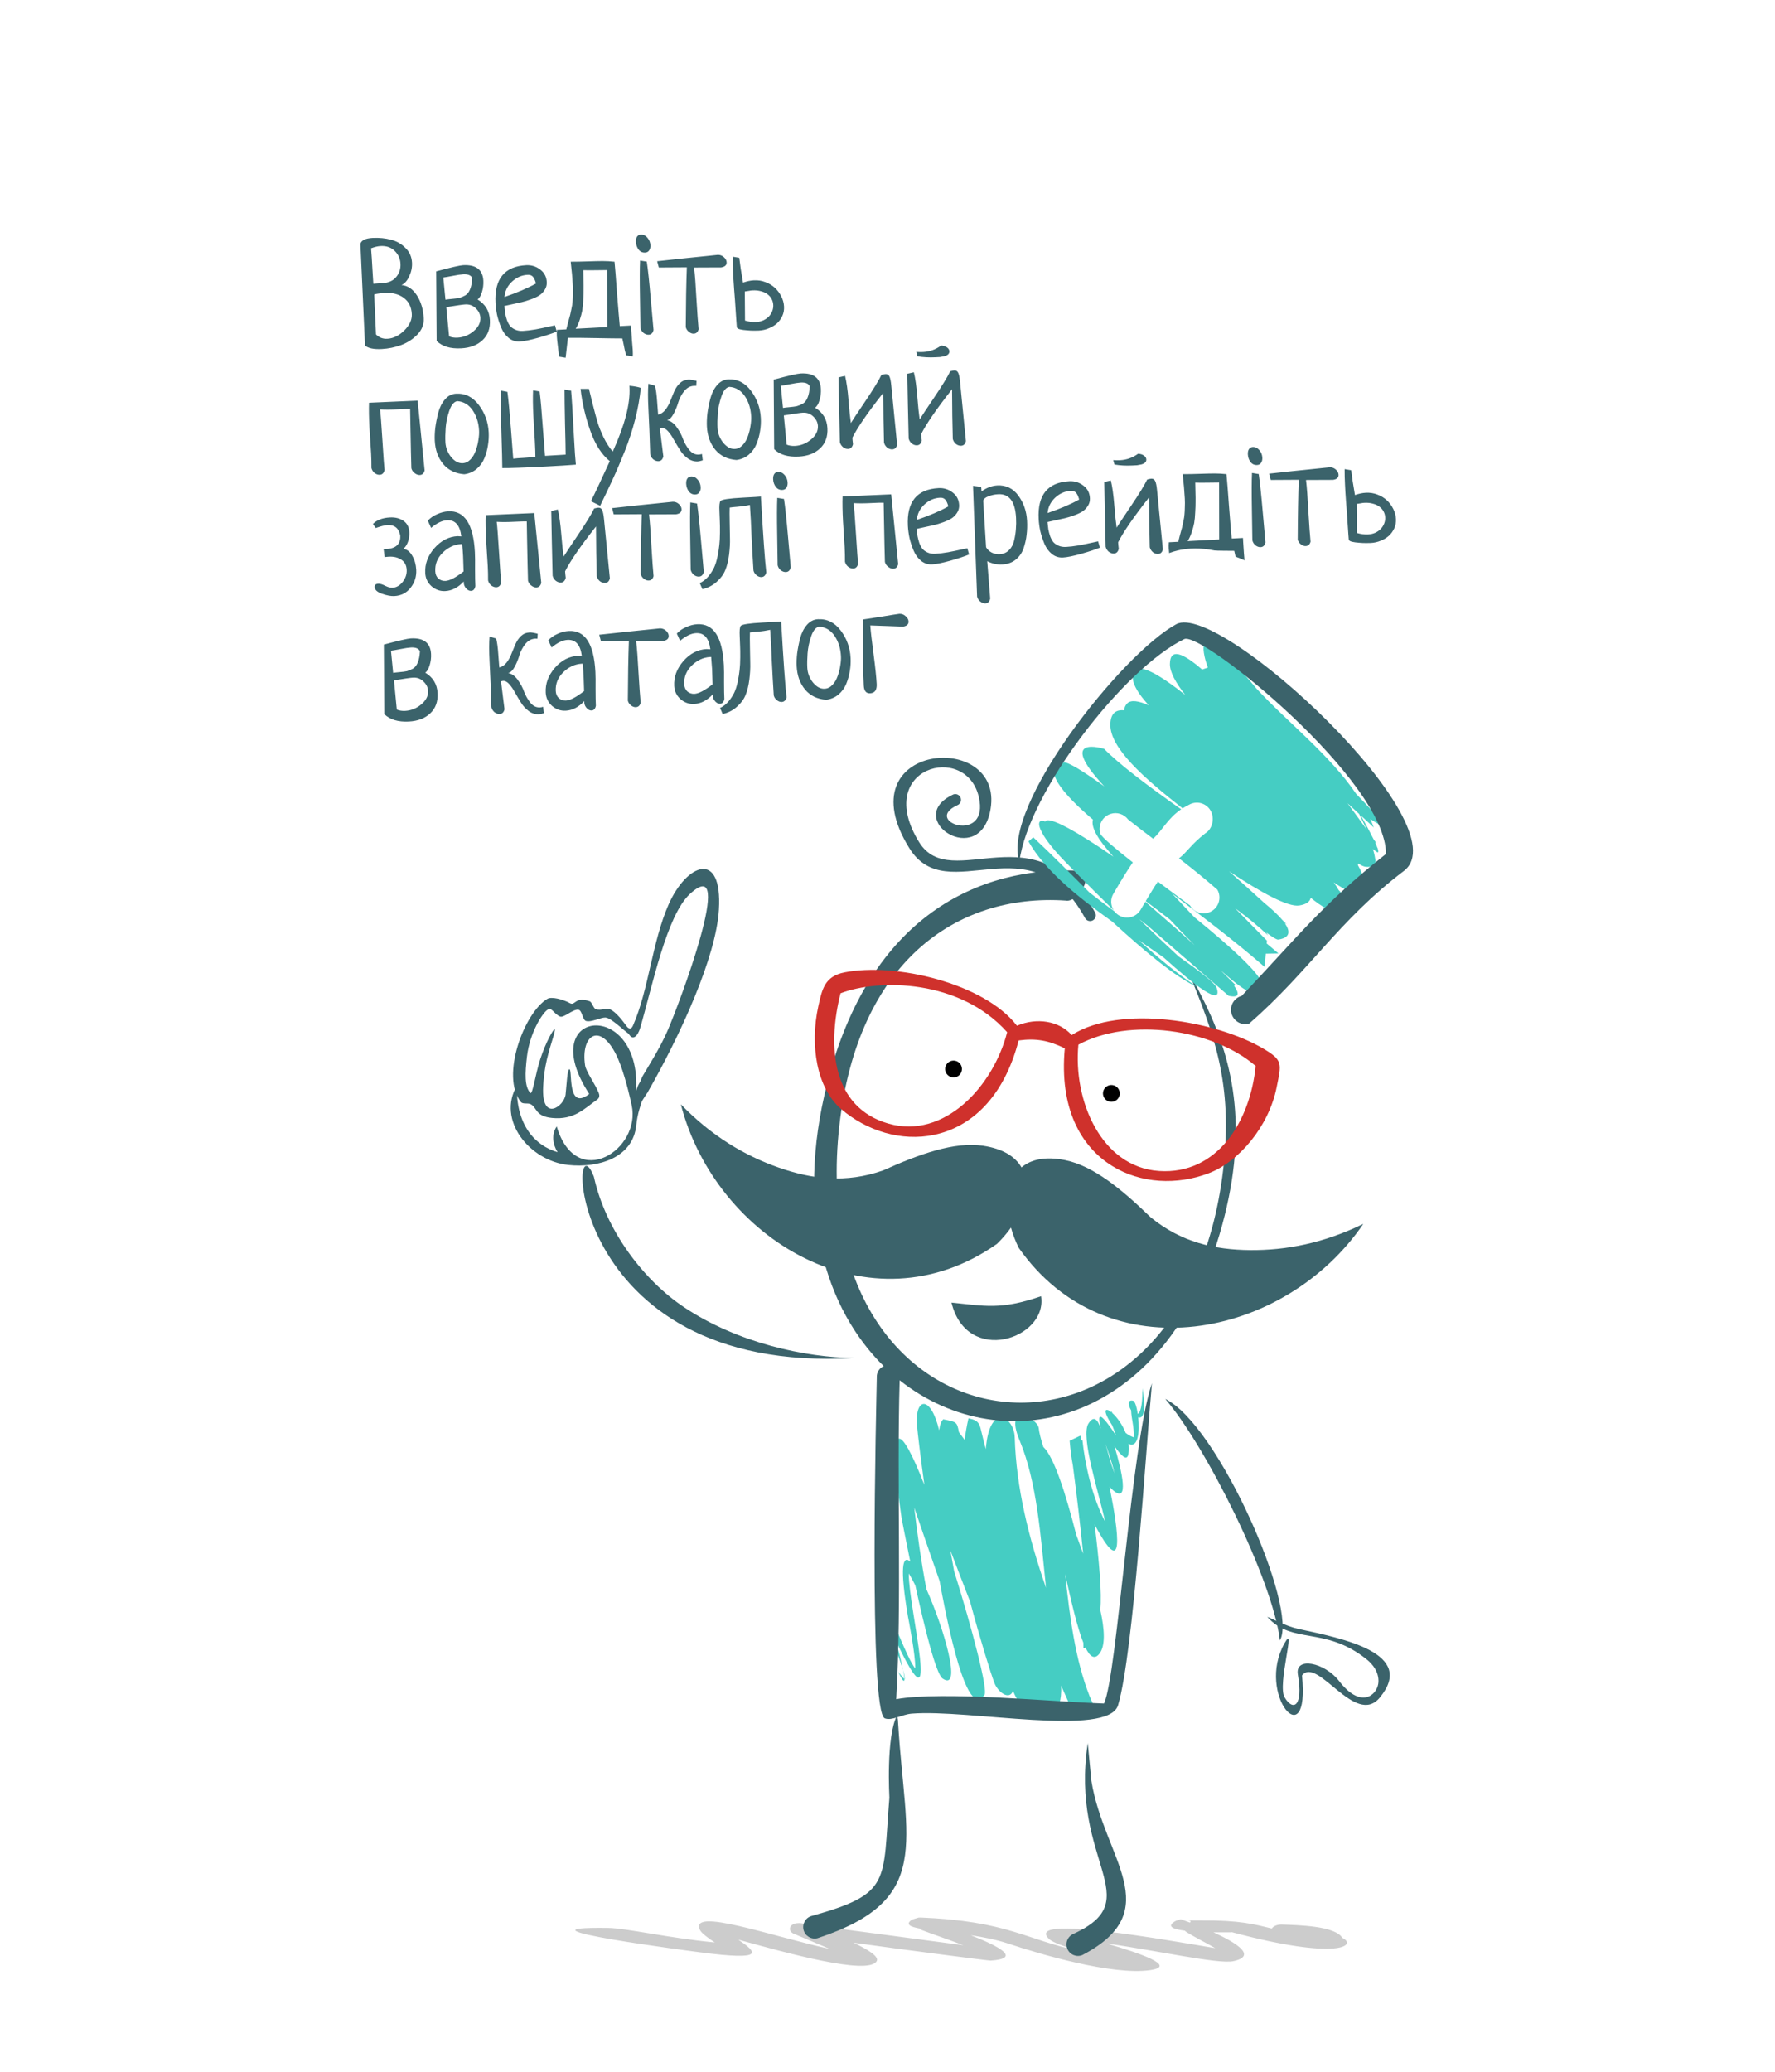 <svg width="240" height="280" viewBox="0 0 240 280" fill="none" xmlns="http://www.w3.org/2000/svg">
<g clip-path="url(#clip0_3195_42573)">
<g filter="url(#filter0_ddd_3195_42573)">
<path d="M48.055 13.628C33.556 15.628 38.555 33.628 40.055 54.628C41.555 75.628 43.355 85.828 44.555 92.628C45.755 99.428 71.4 94.96 84.9 94.96C105.908 93.748 193.175 97.748 192.4 79.96C192.901 68.96 195.093 45.403 190.055 31.128C188.115 25.629 172.055 31.128 142.555 31.128C113.055 31.128 121.556 32.628 120.056 22.628C118.556 12.628 110.056 13.628 99.056 14.628C94.051 15.083 62.554 11.628 48.055 13.628Z" fill="white"/>
<path d="M49.354 37.703L48.732 23.971C48.849 23.483 49.396 23.213 50.371 23.162C51.268 23.115 52.099 23.195 52.866 23.403C53.633 23.597 54.284 23.967 54.821 24.512C55.37 25.044 55.666 25.706 55.707 26.499C55.74 27.123 55.616 27.736 55.334 28.337C55.066 28.938 54.715 29.334 54.282 29.526C55.12 29.6 55.816 30.065 56.369 30.922C56.922 31.78 57.231 32.813 57.294 34.022C57.337 34.84 57.05 35.572 56.432 36.218C55.813 36.849 55.075 37.325 54.219 37.643C53.374 37.948 52.51 38.124 51.627 38.17C50.548 38.227 49.79 38.071 49.354 37.703ZM50.595 30.795C50.642 31.692 50.723 33.493 50.839 36.198C51.252 36.619 51.764 36.814 52.375 36.782C53.181 36.74 53.943 36.367 54.663 35.665C55.381 34.95 55.72 34.208 55.68 33.441C55.63 32.493 55.273 31.768 54.608 31.269C53.943 30.769 53.11 30.546 52.109 30.598C51.447 30.633 50.942 30.698 50.595 30.795ZM50.48 29.354L51.688 29.271C52.52 29.227 53.144 28.954 53.561 28.45C53.99 27.932 54.187 27.335 54.151 26.659C54.115 25.97 53.857 25.39 53.376 24.92C52.895 24.437 52.251 24.217 51.445 24.259C51.081 24.278 50.656 24.379 50.17 24.561C50.238 25.352 50.302 26.333 50.364 27.503C50.438 28.672 50.477 29.289 50.48 29.354ZM58.975 27.677C60.968 27.142 62.185 26.864 62.627 26.84C64.369 26.749 65.279 27.451 65.357 28.946C65.384 29.466 65.32 29.977 65.164 30.481C65.02 30.971 64.822 31.3 64.57 31.47C65.62 32.106 66.177 33.028 66.24 34.237C66.3 35.381 65.97 36.291 65.25 36.968C64.542 37.643 63.577 38.013 62.355 38.077C60.9 38.154 59.794 37.821 59.038 37.078L58.975 27.677ZM60.343 32.513L60.726 36.462C61.059 36.601 61.434 36.659 61.85 36.637C62.656 36.595 63.383 36.303 64.033 35.761C64.682 35.218 64.989 34.609 64.954 33.933C64.929 33.465 64.725 33.046 64.34 32.675C63.955 32.291 63.483 32.114 62.924 32.143C62.599 32.16 61.739 32.283 60.343 32.513ZM59.938 28.506L60.232 31.502C60.425 31.466 60.723 31.431 61.126 31.396C61.528 31.362 61.851 31.319 62.096 31.267C62.341 31.202 62.608 31.091 62.9 30.932C63.191 30.76 63.411 30.482 63.56 30.096C63.722 29.709 63.82 29.209 63.853 28.595C63.702 28.211 63.296 28.037 62.633 28.072C62.334 28.088 61.868 28.158 61.236 28.282C60.604 28.406 60.171 28.481 59.938 28.506ZM75.038 34.969L75.278 35.816C74.717 36.054 73.878 36.333 72.76 36.652C71.655 36.958 70.83 37.125 70.284 37.153C69.725 37.183 69.228 37.026 68.793 36.684C68.357 36.329 68.02 35.871 67.783 35.31C67.544 34.736 67.358 34.172 67.225 33.618C67.104 33.051 67.029 32.495 67 31.949C66.83 28.699 68.214 26.997 71.151 26.843C71.853 26.807 72.483 27.002 73.04 27.429C73.596 27.843 73.892 28.407 73.93 29.122C73.95 29.512 73.858 29.862 73.653 30.173C73.46 30.483 73.213 30.737 72.91 30.935C72.62 31.12 72.239 31.296 71.765 31.465C71.305 31.632 70.894 31.758 70.534 31.842C70.173 31.926 69.741 32.02 69.238 32.125C68.736 32.229 68.388 32.306 68.195 32.355C68.228 32.732 68.264 33.062 68.305 33.347C68.359 33.631 68.441 33.939 68.549 34.273C68.67 34.592 68.815 34.858 68.982 35.071C69.162 35.27 69.399 35.434 69.692 35.562C69.986 35.69 70.328 35.743 70.717 35.723C71.185 35.699 71.755 35.63 72.427 35.516C73.098 35.39 73.691 35.267 74.207 35.149C74.735 35.03 75.012 34.97 75.038 34.969ZM68.209 31.142C69.951 30.543 71.372 29.934 72.474 29.316C72.36 28.892 72.22 28.586 72.054 28.399C71.888 28.212 71.649 28.127 71.337 28.144C70.544 28.185 69.837 28.496 69.216 29.076C68.607 29.655 68.272 30.344 68.209 31.142ZM76.48 39.351L75.592 39.202C75.585 39.059 75.537 38.638 75.448 37.939C75.359 37.239 75.306 36.734 75.29 36.422C75.276 36.162 75.281 35.881 75.305 35.58L76.572 35.514C76.625 35.289 76.712 34.953 76.832 34.503C76.965 34.053 77.052 33.736 77.095 33.551C77.137 33.366 77.195 33.096 77.267 32.74C77.352 32.371 77.401 32.062 77.414 31.814C77.44 31.552 77.455 31.231 77.462 30.853C77.481 30.474 77.48 30.077 77.458 29.661C77.407 28.686 77.31 27.589 77.168 26.372C77.898 26.372 78.666 26.358 79.473 26.329C80.293 26.299 80.963 26.284 81.484 26.282C82.006 26.281 82.542 26.312 83.092 26.374C83.178 27.256 83.293 28.71 83.438 30.735C83.596 32.748 83.717 34.194 83.803 35.076L85.323 34.997L85.354 35.581C85.372 35.919 85.403 36.4 85.449 37.023C85.508 37.646 85.543 38.061 85.554 38.269C85.574 38.659 85.577 38.959 85.562 39.168L84.674 39.019C84.612 38.84 84.548 38.609 84.481 38.325C84.428 38.054 84.367 37.758 84.298 37.436C84.229 37.113 84.177 36.882 84.144 36.74C83.401 36.74 82.214 36.724 80.583 36.692C78.965 36.659 77.7 36.647 76.788 36.656L76.48 39.351ZM78.87 27.514C78.868 27.71 78.876 28.12 78.896 28.745C78.915 29.356 78.92 29.825 78.911 30.151C78.915 30.477 78.9 30.934 78.865 31.523C78.843 32.097 78.797 32.582 78.727 32.977C78.655 33.358 78.54 33.781 78.382 34.246C78.237 34.697 78.055 35.091 77.838 35.428L82.108 35.204L82.096 27.502C81.913 27.498 81.431 27.504 80.65 27.519C79.882 27.533 79.288 27.531 78.87 27.514ZM86.544 26.213L87.452 26.361C87.612 27.421 87.79 29.093 87.988 31.377C88.186 33.648 88.311 35.055 88.366 35.6C88.27 36.009 88.053 36.222 87.715 36.24C87.481 36.252 87.249 36.173 87.019 36.003C86.8 35.819 86.658 35.591 86.592 35.321C86.59 34.787 86.569 33.4 86.53 31.16C86.49 28.907 86.495 27.258 86.544 26.213ZM86.635 22.708C86.986 22.69 87.286 22.831 87.537 23.13C87.786 23.417 87.921 23.755 87.942 24.145C87.957 24.431 87.897 24.669 87.764 24.858C87.643 25.034 87.465 25.128 87.231 25.14C86.867 25.16 86.573 25.025 86.35 24.737C86.126 24.449 86.004 24.103 85.983 23.7C85.968 23.414 86.014 23.184 86.122 23.009C86.243 22.82 86.414 22.72 86.635 22.708ZM89.077 27.155L88.856 26.306C90.593 26.111 93.328 25.825 97.062 25.446C97.375 25.443 97.647 25.546 97.88 25.755C98.112 25.965 98.235 26.193 98.248 26.44C98.269 26.83 98.02 27.064 97.503 27.144L93.848 27.159C93.964 28.131 94.071 29.552 94.169 31.424C94.279 33.282 94.377 34.639 94.461 35.495C94.363 35.878 94.146 36.079 93.808 36.096C93.587 36.108 93.368 36.028 93.15 35.857C92.933 35.686 92.791 35.472 92.725 35.215C92.74 32.008 92.787 29.314 92.869 27.133L89.077 27.155ZM99.069 25.693L99.957 25.842C100.005 26.257 100.069 26.742 100.151 27.298C100.245 27.854 100.35 28.487 100.465 29.198C100.977 29.015 101.467 28.911 101.935 28.886C102.494 28.857 103.019 28.94 103.512 29.136C104.004 29.319 104.428 29.577 104.784 29.91C105.141 30.243 105.428 30.632 105.647 31.077C105.865 31.509 105.987 31.959 106.011 32.426C106.035 32.882 105.959 33.303 105.784 33.69C105.609 34.077 105.366 34.416 105.055 34.706C104.744 34.983 104.377 35.204 103.956 35.369C103.535 35.548 103.084 35.65 102.603 35.675C102.512 35.679 102.311 35.684 101.998 35.687C101.685 35.69 101.352 35.675 100.998 35.642C100.658 35.62 100.35 35.578 100.073 35.514C99.796 35.45 99.647 35.347 99.626 35.205C99.615 34.984 99.593 34.685 99.56 34.309C99.54 33.919 99.511 33.491 99.473 33.023C99.448 32.555 99.416 32.068 99.377 31.562C99.337 31.043 99.297 30.543 99.259 30.063C99.234 29.582 99.204 29.14 99.17 28.738C99.149 28.335 99.132 28.016 99.12 27.782C99.082 27.055 99.065 26.358 99.069 25.693ZM100.704 30.398L100.734 34.326C101.263 34.481 101.762 34.546 102.23 34.521C102.594 34.502 102.922 34.426 103.215 34.294C103.52 34.147 103.772 33.971 103.97 33.765C104.167 33.546 104.317 33.304 104.42 33.038C104.524 32.772 104.568 32.496 104.553 32.21C104.538 31.924 104.465 31.66 104.336 31.419C104.205 31.166 104.018 30.947 103.773 30.765C103.529 30.582 103.235 30.447 102.892 30.361C102.548 30.262 102.161 30.223 101.732 30.246C101.589 30.253 101.434 30.275 101.266 30.309C101.098 30.331 100.911 30.361 100.704 30.398ZM49.895 45.43L56.469 45.145L57.413 54.578C57.317 54.974 57.1 55.181 56.762 55.198C56.528 55.211 56.295 55.125 56.064 54.941C55.833 54.771 55.685 54.551 55.619 54.281C55.619 54.046 55.6 53.31 55.562 52.074C55.535 50.824 55.512 49.633 55.492 48.5C55.471 47.354 55.458 46.612 55.453 46.273C55.088 46.266 54.548 46.282 53.833 46.319C52.858 46.37 52.043 46.374 51.389 46.33C51.451 46.757 51.556 48.139 51.705 50.478C51.852 52.803 51.949 54.154 51.995 54.529C51.899 54.938 51.682 55.152 51.344 55.169C51.11 55.182 50.878 55.102 50.648 54.932C50.429 54.748 50.287 54.521 50.221 54.251C50.226 53.599 50.211 52.948 50.177 52.298C50.159 51.96 50.124 51.401 50.07 50.622C50.016 49.843 49.977 49.226 49.953 48.771C49.883 47.432 49.864 46.318 49.895 45.43ZM58.787 50.576C58.76 50.056 58.782 49.475 58.852 48.832C58.936 48.189 59.07 47.511 59.254 46.797C59.438 46.084 59.739 45.481 60.157 44.99C60.574 44.499 61.075 44.238 61.66 44.208C62.908 44.142 63.938 44.655 64.752 45.747C65.564 46.825 66.007 48.053 66.079 49.431C66.109 50.016 66.075 50.604 65.976 51.196C65.889 51.774 65.73 52.349 65.499 52.922C65.269 53.495 64.916 53.982 64.442 54.385C63.98 54.774 63.425 55.012 62.778 55.098C61.574 55.005 60.625 54.546 59.93 53.722C59.234 52.885 58.853 51.837 58.787 50.576ZM61.83 45.215C61.378 45.291 61.016 45.727 60.745 46.524C60.474 47.32 60.312 48.091 60.26 48.837C60.208 49.569 60.196 50.215 60.225 50.774C60.263 51.502 60.52 52.166 60.994 52.767C61.481 53.354 62.004 53.633 62.563 53.604C62.966 53.583 63.322 53.408 63.63 53.079C63.939 52.75 64.172 52.353 64.331 51.888C64.501 51.41 64.62 50.935 64.686 50.462C64.765 49.989 64.796 49.57 64.776 49.206C64.721 48.14 64.431 47.223 63.909 46.456C63.386 45.688 62.694 45.275 61.83 45.215ZM76.334 43.654L77.221 43.803C77.306 44.672 77.437 46.789 77.613 50.156C77.701 51.833 77.784 53.047 77.863 53.799C76.876 53.877 75.59 53.957 74.004 54.04C70.936 54.201 68.907 54.275 67.915 54.262C67.916 53.519 67.875 51.872 67.793 49.322C67.711 46.758 67.686 44.915 67.719 43.792L68.607 43.961C68.756 45.048 68.915 46.715 69.085 48.961C69.254 51.207 69.357 52.55 69.394 52.992C69.678 52.951 70.191 52.911 70.932 52.872C71.685 52.819 72.172 52.781 72.392 52.756C72.394 52.3 72.37 51.584 72.319 50.609C72.299 50.233 72.262 49.654 72.208 48.875C72.167 48.095 72.137 47.51 72.116 47.12C72.05 45.846 72.037 44.726 72.077 43.76L72.965 43.909C73.097 44.944 73.241 46.573 73.397 48.793C73.565 51.013 73.664 52.286 73.694 52.61C75.02 52.54 75.949 52.485 76.482 52.444C76.48 51.662 76.451 50.249 76.396 48.206C76.354 46.162 76.334 44.644 76.334 43.654ZM81.145 59.356L79.9 58.737C80.385 57.786 81.236 55.982 82.452 53.324C81.35 52.443 80.47 51.069 79.811 49.2C79.153 47.332 78.716 45.452 78.499 43.56L79.633 43.559C79.714 43.868 79.888 44.575 80.155 45.682C80.434 46.776 80.652 47.585 80.81 48.112C80.968 48.638 81.231 49.295 81.598 50.084C81.977 50.859 82.396 51.509 82.853 52.032C84.478 48.467 85.233 45.573 85.116 43.35L85.105 43.136C85.786 43.204 86.3 43.301 86.645 43.426C86.509 44.802 86.257 46.21 85.889 47.65C85.521 49.09 85.044 50.549 84.456 52.026C83.868 53.491 83.34 54.724 82.871 55.726C82.415 56.728 81.84 57.938 81.145 59.356ZM94.914 52.358L95.018 53.213C94.71 53.307 94.491 53.358 94.361 53.365C93.867 53.391 93.41 53.252 92.99 52.948C92.57 52.644 92.218 52.265 91.933 51.81C91.649 51.356 91.377 50.901 91.119 50.445C90.873 49.989 90.612 49.605 90.335 49.294C90.058 48.983 89.783 48.834 89.51 48.848C89.406 48.854 89.309 48.878 89.221 48.922C89.313 49.699 89.471 50.955 89.692 52.69C89.596 53.099 89.379 53.313 89.041 53.331C88.807 53.343 88.575 53.264 88.344 53.093C88.126 52.909 87.984 52.682 87.918 52.412C87.855 50.225 87.773 48.17 87.673 46.246C87.598 44.83 87.598 43.702 87.671 42.864L88.565 43.13C88.696 43.632 88.792 44.356 88.855 45.305C88.917 46.24 88.96 46.818 88.985 47.038C89.371 46.953 89.699 46.733 89.967 46.38C90.248 46.027 90.469 45.631 90.628 45.192C90.801 44.753 90.98 44.32 91.166 43.893C91.353 43.466 91.601 43.101 91.911 42.798C92.234 42.495 92.623 42.331 93.078 42.307C93.311 42.295 93.68 42.354 94.182 42.484L94.138 43.151C94.06 43.142 93.955 43.141 93.825 43.148C93.305 43.175 92.862 43.42 92.495 43.882C92.141 44.331 91.88 44.827 91.713 45.37C91.558 45.899 91.35 46.412 91.09 46.908C90.829 47.404 90.532 47.7 90.198 47.795C90.685 47.887 91.111 48.191 91.477 48.706C91.856 49.221 92.145 49.759 92.344 50.322C92.555 50.872 92.842 51.372 93.205 51.822C93.567 52.259 93.994 52.465 94.488 52.439C94.618 52.432 94.76 52.405 94.914 52.358ZM95.58 48.647C95.553 48.127 95.574 47.546 95.645 46.904C95.729 46.261 95.862 45.583 96.047 44.869C96.231 44.156 96.532 43.553 96.949 43.062C97.367 42.571 97.868 42.31 98.453 42.279C99.701 42.214 100.731 42.727 101.544 43.819C102.357 44.897 102.799 46.125 102.871 47.503C102.902 48.088 102.868 48.676 102.768 49.268C102.681 49.846 102.522 50.421 102.292 50.994C102.061 51.566 101.709 52.054 101.235 52.457C100.773 52.846 100.218 53.084 99.571 53.17C98.367 53.076 97.417 52.618 96.722 51.794C96.027 50.957 95.646 49.908 95.58 48.647ZM98.623 43.287C98.171 43.363 97.809 43.799 97.538 44.595C97.267 45.392 97.105 46.163 97.053 46.908C97 47.641 96.988 48.287 97.018 48.846C97.056 49.574 97.312 50.238 97.787 50.839C98.274 51.426 98.797 51.705 99.356 51.676C99.759 51.654 100.114 51.479 100.423 51.15C100.732 50.821 100.965 50.425 101.123 49.96C101.294 49.482 101.412 49.007 101.479 48.534C101.558 48.06 101.588 47.642 101.569 47.278C101.513 46.212 101.224 45.295 100.702 44.527C100.179 43.76 99.486 43.346 98.623 43.287ZM104.613 42.309C106.605 41.774 107.822 41.495 108.264 41.472C110.006 41.381 110.916 42.083 110.995 43.577C111.022 44.097 110.957 44.609 110.801 45.112C110.658 45.602 110.46 45.932 110.208 46.102C111.258 46.737 111.815 47.66 111.878 48.869C111.938 50.013 111.608 50.923 110.887 51.599C110.18 52.275 109.215 52.645 107.993 52.709C106.537 52.785 105.431 52.452 104.676 51.71L104.613 42.309ZM105.981 47.144L106.364 51.093C106.697 51.232 107.071 51.291 107.487 51.269C108.293 51.227 109.021 50.934 109.67 50.392C110.32 49.85 110.627 49.24 110.591 48.565C110.567 48.097 110.362 47.677 109.978 47.306C109.593 46.922 109.121 46.745 108.562 46.775C108.237 46.791 107.376 46.915 105.981 47.144ZM105.575 43.138L105.869 46.133C106.063 46.097 106.361 46.062 106.763 46.028C107.165 45.994 107.489 45.951 107.734 45.899C107.978 45.834 108.246 45.722 108.537 45.563C108.828 45.392 109.048 45.113 109.197 44.727C109.36 44.341 109.457 43.84 109.49 43.226C109.34 42.843 108.933 42.669 108.27 42.703C107.971 42.719 107.506 42.789 106.874 42.913C106.241 43.038 105.809 43.113 105.575 43.138ZM115.25 50.158C115.261 50.379 115.29 50.671 115.335 51.034C115.239 51.443 115.022 51.656 114.684 51.674C114.45 51.686 114.218 51.607 113.987 51.437C113.769 51.253 113.627 51.025 113.561 50.755C113.544 49.7 113.509 48.157 113.455 46.127C113.414 44.096 113.387 42.722 113.376 42.006L114.264 41.803C114.464 42.627 114.619 43.726 114.731 45.102C114.842 46.478 114.948 47.502 115.048 48.175C115.276 47.798 115.928 46.812 117.005 45.218C118.081 43.623 118.808 42.438 119.184 41.662C119.467 41.595 119.648 41.56 119.726 41.556C119.973 41.543 120.148 41.644 120.25 41.861C120.366 42.076 120.453 42.489 120.511 43.098L121.302 51.112C121.206 51.508 120.988 51.715 120.65 51.733C120.416 51.745 120.184 51.666 119.954 51.495C119.735 51.311 119.593 51.084 119.527 50.814C119.517 50.384 119.495 49.336 119.46 47.67C119.437 45.989 119.427 44.797 119.429 44.093C117.339 46.745 115.946 48.766 115.25 50.158ZM124.058 39.158L123.89 38.561C124.204 38.584 124.51 38.587 124.809 38.572C125.706 38.525 126.519 38.234 127.247 37.701C127.547 37.711 127.805 37.789 128.021 37.934C128.238 38.079 128.351 38.256 128.362 38.464C128.371 38.633 128.32 38.772 128.208 38.882C128.096 38.992 127.925 39.08 127.694 39.144C127.462 39.195 127.268 39.231 127.113 39.252C126.957 39.261 126.749 39.272 126.489 39.285C125.644 39.329 124.834 39.287 124.058 39.158ZM124.55 49.671C124.562 49.892 124.59 50.184 124.635 50.546C124.539 50.955 124.322 51.169 123.985 51.186C123.751 51.199 123.518 51.12 123.288 50.949C123.07 50.765 122.927 50.538 122.861 50.268C122.845 49.213 122.81 47.67 122.755 45.64C122.714 43.608 122.688 42.235 122.676 41.518L123.565 41.315C123.765 42.139 123.92 43.239 124.031 44.615C124.142 45.99 124.248 47.015 124.349 47.687C124.576 47.31 125.229 46.325 126.305 44.73C127.382 43.136 128.108 41.951 128.485 41.175C128.768 41.108 128.948 41.072 129.026 41.068C129.273 41.055 129.448 41.157 129.551 41.373C129.666 41.589 129.753 42.001 129.811 42.611L130.603 50.624C130.506 51.021 130.289 51.227 129.951 51.245C129.717 51.258 129.485 51.178 129.254 51.008C129.036 50.824 128.894 50.597 128.827 50.327C128.818 49.897 128.796 48.849 128.76 47.182C128.737 45.502 128.727 44.31 128.729 43.606C126.639 46.257 125.246 48.279 124.55 49.671ZM52.005 66.288L51.87 65.201C51.909 65.198 51.968 65.202 52.047 65.211C52.138 65.206 52.203 65.203 52.242 65.201C53.554 65.132 54.181 64.525 54.121 63.382C53.925 62.388 53.347 61.917 52.385 61.967C52.021 61.986 51.493 62.118 50.802 62.363L50.422 61.816C50.941 61.28 51.708 60.986 52.722 60.933C53.437 60.895 54.044 61.046 54.544 61.385C55.044 61.723 55.313 62.244 55.349 62.946C55.372 63.375 55.309 63.801 55.162 64.226C55.014 64.638 54.809 64.955 54.547 65.177C55.047 65.256 55.448 65.573 55.751 66.131C56.066 66.675 56.242 67.298 56.279 68C56.327 68.91 56.076 69.718 55.526 70.425C54.977 71.131 54.24 71.509 53.318 71.557C52.863 71.581 52.31 71.48 51.659 71.253C51.009 71.026 50.673 70.718 50.653 70.328C50.639 70.055 50.807 69.909 51.158 69.891C51.392 69.879 51.703 69.973 52.092 70.174C52.48 70.363 52.797 70.45 53.044 70.438C53.59 70.409 54.058 70.143 54.449 69.64C54.84 69.138 55.02 68.594 54.989 68.009C54.956 67.385 54.711 66.929 54.252 66.64C53.807 66.337 53.246 66.204 52.57 66.239C52.31 66.253 52.122 66.269 52.005 66.288ZM58.289 62.342L57.847 61.368C58.168 61.012 58.583 60.723 59.092 60.501C59.602 60.266 60.109 60.135 60.616 60.108C62.813 59.993 64.011 61.834 64.21 65.629C64.237 66.149 64.245 66.918 64.233 67.935C64.234 68.952 64.248 69.713 64.275 70.22C64.192 70.629 64.001 70.841 63.702 70.856C63.468 70.869 63.247 70.763 63.04 70.539C62.833 70.316 62.722 70.061 62.707 69.775C62.702 69.684 62.705 69.618 62.716 69.579C61.951 70.401 61.113 70.836 60.203 70.883C59.515 70.919 58.897 70.704 58.351 70.237C57.818 69.757 57.532 69.159 57.495 68.445C57.432 67.236 57.842 66.119 58.727 65.095C59.625 64.071 60.672 63.527 61.868 63.464C61.92 63.462 61.972 63.465 62.025 63.476C62.077 63.473 62.136 63.476 62.201 63.486C62.28 63.495 62.339 63.498 62.378 63.496C62.194 61.981 61.55 61.252 60.445 61.31C59.795 61.344 59.076 61.688 58.289 62.342ZM62.684 68.231C62.663 67.32 62.64 66.63 62.615 66.162C62.595 65.772 62.553 65.227 62.49 64.527L62.334 64.535C61.412 64.596 60.585 64.985 59.854 65.701C59.135 66.416 58.801 67.255 58.852 68.217C58.873 68.633 59.014 68.958 59.274 69.192C59.547 69.425 59.865 69.532 60.23 69.513C60.801 69.484 61.62 69.056 62.684 68.231ZM65.668 60.626L72.242 60.34L73.186 69.773C73.09 70.169 72.872 70.376 72.534 70.394C72.3 70.406 72.068 70.32 71.837 70.137C71.606 69.966 71.458 69.746 71.391 69.476C71.392 69.241 71.373 68.506 71.335 67.27C71.308 66.02 71.285 64.828 71.264 63.695C71.243 62.549 71.231 61.807 71.226 61.468C70.861 61.462 70.32 61.477 69.606 61.514C68.631 61.565 67.816 61.569 67.162 61.525C67.224 61.952 67.329 63.335 67.477 65.673C67.625 67.998 67.722 69.349 67.768 69.725C67.672 70.133 67.455 70.347 67.117 70.365C66.883 70.377 66.651 70.298 66.42 70.127C66.202 69.943 66.06 69.716 65.994 69.446C65.999 68.794 65.984 68.143 65.95 67.493C65.932 67.155 65.897 66.597 65.843 65.817C65.789 65.038 65.75 64.421 65.726 63.966C65.656 62.627 65.637 61.514 65.668 60.626ZM76.409 68.216C76.42 68.437 76.449 68.729 76.494 69.091C76.398 69.5 76.181 69.714 75.843 69.731C75.609 69.744 75.377 69.665 75.146 69.494C74.928 69.31 74.786 69.083 74.719 68.813C74.703 67.758 74.668 66.215 74.614 64.184C74.573 62.153 74.546 60.78 74.535 60.063L75.424 59.86C75.623 60.684 75.778 61.784 75.89 63.16C76.001 64.535 76.107 65.56 76.207 66.232C76.435 65.855 77.087 64.87 78.164 63.275C79.24 61.681 79.967 60.495 80.343 59.72C80.626 59.653 80.807 59.617 80.885 59.613C81.132 59.6 81.307 59.702 81.409 59.918C81.525 60.134 81.612 60.546 81.67 61.156L82.461 69.169C82.365 69.566 82.147 69.772 81.809 69.79C81.575 69.802 81.343 69.723 81.113 69.553C80.894 69.369 80.752 69.142 80.686 68.871C80.676 68.442 80.654 67.394 80.619 65.727C80.596 64.047 80.586 62.855 80.588 62.151C78.498 64.802 77.105 66.824 76.409 68.216ZM82.985 60.52L82.765 59.671C84.501 59.476 87.237 59.189 90.971 58.811C91.283 58.807 91.556 58.911 91.788 59.12C92.021 59.329 92.144 59.557 92.157 59.804C92.177 60.194 91.929 60.429 91.412 60.508L87.756 60.524C87.872 61.495 87.979 62.917 88.077 64.789C88.188 66.647 88.285 68.004 88.369 68.86C88.272 69.243 88.054 69.443 87.716 69.461C87.495 69.473 87.276 69.393 87.058 69.222C86.841 69.051 86.699 68.837 86.634 68.579C86.648 65.372 86.696 62.678 86.777 60.497L82.985 60.52ZM93.341 58.902L94.248 59.05C94.408 60.11 94.587 61.782 94.785 64.066C94.982 66.337 95.108 67.744 95.162 68.289C95.067 68.698 94.85 68.911 94.512 68.929C94.278 68.941 94.046 68.862 93.815 68.692C93.597 68.508 93.455 68.281 93.388 68.01C93.386 67.476 93.366 66.089 93.327 63.849C93.287 61.596 93.292 59.947 93.341 58.902ZM93.431 55.397C93.782 55.379 94.083 55.52 94.333 55.819C94.583 56.106 94.718 56.444 94.738 56.834C94.753 57.12 94.694 57.358 94.561 57.547C94.439 57.723 94.262 57.817 94.028 57.83C93.664 57.849 93.37 57.714 93.146 57.426C92.923 57.138 92.8 56.792 92.779 56.389C92.764 56.103 92.811 55.873 92.919 55.698C93.039 55.509 93.21 55.409 93.431 55.397ZM94.972 70.625L94.616 69.803C95.036 69.612 95.412 69.325 95.744 68.943C96.063 68.561 96.323 68.169 96.523 67.768C96.723 67.353 96.885 66.843 97.01 66.237C97.135 65.631 97.218 65.105 97.26 64.66C97.314 64.201 97.343 63.639 97.347 62.974C97.352 62.309 97.345 61.814 97.328 61.489C97.324 61.15 97.307 60.701 97.277 60.142C97.236 59.349 97.282 58.871 97.417 58.708C97.589 58.503 98.591 58.353 100.424 58.257C101.867 58.181 102.685 58.132 102.88 58.109C103.182 63.385 103.427 66.806 103.613 68.374C103.504 68.77 103.286 68.977 102.961 68.995C102.74 69.006 102.521 68.926 102.304 68.755C102.086 68.584 101.945 68.37 101.879 68.113C101.839 67.606 101.793 66.853 101.741 65.852C101.715 65.358 101.676 64.611 101.623 63.61C101.584 62.608 101.551 61.854 101.524 61.347C101.475 60.411 101.432 59.709 101.395 59.242C100.853 59.362 100.317 59.442 99.784 59.483C99.252 59.524 98.876 59.563 98.657 59.601C98.64 60.032 98.641 60.67 98.659 61.517C98.677 62.363 98.691 63.112 98.699 63.763C98.719 64.401 98.679 65.133 98.579 65.959C98.478 66.772 98.307 67.472 98.064 68.058C97.833 68.631 97.45 69.153 96.914 69.624C96.392 70.108 95.745 70.442 94.972 70.625ZM105.098 58.286L106.005 58.434C106.165 59.494 106.344 61.166 106.542 63.45C106.739 65.72 106.865 67.128 106.92 67.673C106.824 68.082 106.607 68.295 106.269 68.313C106.035 68.325 105.803 68.246 105.572 68.076C105.354 67.891 105.212 67.664 105.146 67.394C105.144 66.86 105.123 65.473 105.084 63.233C105.044 60.98 105.049 59.331 105.098 58.286ZM105.188 54.781C105.539 54.763 105.84 54.903 106.09 55.203C106.34 55.49 106.475 55.828 106.495 56.218C106.51 56.504 106.451 56.742 106.318 56.931C106.197 57.107 106.019 57.201 105.785 57.213C105.421 57.232 105.127 57.098 104.904 56.81C104.68 56.522 104.558 56.176 104.537 55.773C104.522 55.487 104.568 55.257 104.676 55.082C104.797 54.893 104.967 54.793 105.188 54.781ZM113.926 58.097L120.5 57.811L121.444 67.244C121.347 67.64 121.13 67.847 120.792 67.865C120.558 67.877 120.325 67.791 120.094 67.608C119.864 67.437 119.715 67.217 119.649 66.947C119.65 66.712 119.631 65.977 119.592 64.74C119.566 63.491 119.542 62.299 119.522 61.166C119.501 60.02 119.488 59.278 119.483 58.939C119.118 58.932 118.578 58.948 117.863 58.985C116.888 59.036 116.074 59.04 115.42 58.996C115.481 59.423 115.586 60.806 115.735 63.144C115.883 65.469 115.98 66.82 116.025 67.195C115.929 67.605 115.713 67.818 115.375 67.836C115.141 67.848 114.908 67.769 114.678 67.598C114.46 67.414 114.317 67.187 114.251 66.917C114.256 66.265 114.241 65.614 114.207 64.964C114.19 64.626 114.154 64.067 114.1 63.288C114.046 62.509 114.007 61.892 113.983 61.437C113.913 60.098 113.894 58.985 113.926 58.097ZM130.794 65.092L131.034 65.94C130.473 66.177 129.634 66.456 128.516 66.775C127.411 67.081 126.586 67.248 126.04 67.277C125.481 67.306 124.984 67.15 124.549 66.807C124.113 66.452 123.776 65.994 123.539 65.433C123.3 64.859 123.114 64.295 122.981 63.742C122.86 63.175 122.785 62.618 122.756 62.072C122.586 58.822 123.97 57.121 126.907 56.967C127.609 56.93 128.239 57.125 128.795 57.552C129.352 57.966 129.648 58.531 129.686 59.245C129.706 59.635 129.614 59.986 129.408 60.296C129.216 60.606 128.969 60.86 128.666 61.059C128.376 61.243 127.994 61.419 127.521 61.588C127.061 61.755 126.65 61.881 126.29 61.965C125.929 62.049 125.497 62.144 124.994 62.248C124.492 62.353 124.144 62.429 123.951 62.479C123.983 62.855 124.02 63.185 124.061 63.47C124.115 63.754 124.197 64.062 124.305 64.396C124.426 64.715 124.571 64.981 124.738 65.194C124.918 65.393 125.155 65.557 125.448 65.685C125.742 65.813 126.083 65.867 126.473 65.846C126.941 65.822 127.511 65.753 128.183 65.639C128.854 65.513 129.447 65.391 129.963 65.272C130.491 65.153 130.768 65.093 130.794 65.092ZM123.965 61.266C125.707 60.666 127.128 60.057 128.23 59.439C128.116 59.015 127.976 58.709 127.81 58.523C127.644 58.336 127.405 58.251 127.093 58.267C126.3 58.308 125.593 58.619 124.971 59.199C124.363 59.779 124.028 60.467 123.965 61.266ZM131.564 56.664L132.666 56.802C132.681 57.075 132.698 57.276 132.718 57.405C133.409 56.913 134.118 56.647 134.846 56.609C136.029 56.547 136.978 57.006 137.695 57.985C138.411 58.964 138.802 60.097 138.87 61.384C138.904 62.034 138.885 62.661 138.812 63.264C138.752 63.854 138.614 64.467 138.4 65.104C138.185 65.728 137.827 66.242 137.327 66.646C136.839 67.037 136.231 67.251 135.504 67.289C134.815 67.325 134.142 67.178 133.486 66.847C133.657 69.119 133.791 70.807 133.888 71.91C133.792 72.319 133.576 72.532 133.238 72.55C133.004 72.562 132.771 72.477 132.54 72.293C132.322 72.122 132.18 71.901 132.114 71.631L131.564 56.664ZM132.94 58.664L133.329 64.959C133.501 65.263 133.755 65.504 134.09 65.682C134.424 65.847 134.787 65.919 135.177 65.898C135.683 65.872 136.104 65.687 136.438 65.344C136.785 64.999 137.016 64.557 137.131 64.017C137.258 63.463 137.336 62.95 137.363 62.48C137.404 62.008 137.41 61.513 137.383 60.993C137.267 58.783 136.462 57.717 134.967 57.795C134.486 57.821 134.041 57.916 133.633 58.081C133.237 58.232 133.006 58.426 132.94 58.664ZM148.478 64.165L148.718 65.013C148.157 65.251 147.318 65.529 146.201 65.849C145.096 66.154 144.271 66.321 143.725 66.35C143.166 66.379 142.669 66.223 142.234 65.88C141.798 65.525 141.461 65.067 141.223 64.506C140.985 63.932 140.799 63.368 140.665 62.815C140.544 62.248 140.47 61.691 140.441 61.145C140.271 57.896 141.654 56.194 144.592 56.04C145.294 56.003 145.923 56.198 146.48 56.625C147.036 57.039 147.333 57.604 147.37 58.319C147.391 58.709 147.298 59.059 147.093 59.369C146.901 59.679 146.653 59.933 146.351 60.132C146.061 60.316 145.679 60.493 145.206 60.661C144.745 60.828 144.335 60.954 143.974 61.038C143.614 61.122 143.182 61.217 142.679 61.321C142.176 61.426 141.828 61.503 141.635 61.552C141.668 61.928 141.705 62.259 141.746 62.543C141.8 62.827 141.881 63.136 141.99 63.469C142.111 63.788 142.255 64.055 142.423 64.267C142.603 64.466 142.839 64.63 143.133 64.758C143.426 64.886 143.768 64.94 144.158 64.919C144.626 64.895 145.196 64.826 145.868 64.713C146.539 64.586 147.132 64.464 147.647 64.346C148.175 64.227 148.452 64.166 148.478 64.165ZM141.65 60.339C143.391 59.739 144.813 59.13 145.914 58.512C145.801 58.088 145.661 57.782 145.495 57.596C145.329 57.409 145.089 57.324 144.777 57.34C143.985 57.382 143.277 57.692 142.656 58.272C142.048 58.852 141.712 59.541 141.65 60.339ZM150.691 53.785L150.523 53.187C150.837 53.21 151.144 53.213 151.443 53.198C152.339 53.151 153.152 52.861 153.88 52.327C154.18 52.337 154.439 52.415 154.655 52.56C154.871 52.705 154.984 52.882 154.995 53.09C155.004 53.259 154.953 53.398 154.841 53.508C154.73 53.618 154.558 53.706 154.327 53.77C154.095 53.821 153.901 53.858 153.746 53.879C153.59 53.887 153.382 53.898 153.122 53.911C152.277 53.956 151.467 53.913 150.691 53.785ZM151.183 64.297C151.195 64.518 151.223 64.81 151.268 65.172C151.173 65.582 150.956 65.795 150.618 65.813C150.384 65.825 150.152 65.746 149.921 65.575C149.703 65.391 149.561 65.164 149.494 64.894C149.478 63.839 149.443 62.296 149.389 60.266C149.347 58.234 149.321 56.861 149.309 56.145L150.198 55.941C150.398 56.765 150.553 57.865 150.664 59.241C150.776 60.617 150.881 61.641 150.982 62.313C151.21 61.937 151.862 60.951 152.938 59.356C154.015 57.762 154.741 56.577 155.118 55.801C155.401 55.734 155.582 55.699 155.66 55.694C155.907 55.681 156.081 55.783 156.184 55.999C156.3 56.215 156.386 56.627 156.444 57.237L157.236 65.251C157.139 65.647 156.922 65.854 156.584 65.871C156.35 65.884 156.118 65.805 155.887 65.634C155.669 65.45 155.527 65.223 155.461 64.953C155.451 64.523 155.429 63.475 155.394 61.808C155.371 60.128 155.36 58.936 155.362 58.232C153.273 60.883 151.88 62.905 151.183 64.297ZM159.221 68.06L158.333 67.911C158.326 67.768 158.278 67.347 158.189 66.648C158.1 65.948 158.047 65.443 158.031 65.131C158.017 64.871 158.022 64.59 158.046 64.289L159.313 64.223C159.366 63.998 159.453 63.662 159.573 63.212C159.706 62.762 159.793 62.445 159.836 62.26C159.878 62.075 159.936 61.805 160.008 61.449C160.093 61.08 160.142 60.771 160.155 60.523C160.181 60.261 160.197 59.941 160.203 59.562C160.222 59.183 160.221 58.786 160.199 58.37C160.148 57.395 160.051 56.298 159.909 55.081C160.639 55.081 161.408 55.067 162.214 55.038C163.034 55.008 163.704 54.993 164.225 54.991C164.747 54.99 165.283 55.021 165.833 55.083C165.919 55.965 166.034 57.419 166.179 59.444C166.337 61.456 166.458 62.904 166.544 63.785L168.065 63.706L168.095 64.291C168.113 64.629 168.145 65.109 168.19 65.732C168.249 66.355 168.284 66.77 168.295 66.978C168.315 67.368 168.318 67.668 168.303 67.877L167.415 67.728C167.354 67.549 167.289 67.318 167.222 67.034C167.169 66.763 167.108 66.467 167.039 66.145C166.97 65.822 166.919 65.591 166.885 65.449C166.142 65.449 164.955 65.433 163.324 65.401C161.706 65.368 160.441 65.356 159.529 65.365L159.221 68.06ZM161.611 56.223C161.609 56.419 161.617 56.829 161.637 57.454C161.656 58.065 161.661 58.534 161.652 58.861C161.656 59.186 161.641 59.643 161.606 60.231C161.584 60.806 161.538 61.291 161.468 61.686C161.396 62.067 161.282 62.49 161.124 62.955C160.978 63.406 160.796 63.8 160.579 64.137L164.849 63.913L164.837 56.211C164.654 56.207 164.172 56.213 163.391 56.228C162.623 56.242 162.029 56.24 161.611 56.223ZM169.286 54.922L170.193 55.07C170.353 56.13 170.531 57.802 170.729 60.086C170.927 62.356 171.052 63.764 171.107 64.309C171.011 64.718 170.794 64.931 170.456 64.949C170.222 64.961 169.99 64.882 169.76 64.712C169.541 64.528 169.399 64.3 169.333 64.03C169.331 63.496 169.31 62.109 169.271 59.869C169.231 57.616 169.236 55.967 169.286 54.922ZM169.376 51.417C169.727 51.399 170.027 51.539 170.278 51.839C170.527 52.126 170.662 52.464 170.683 52.854C170.698 53.14 170.639 53.378 170.505 53.567C170.384 53.743 170.206 53.837 169.972 53.849C169.608 53.868 169.315 53.734 169.091 53.446C168.867 53.158 168.745 52.812 168.724 52.409C168.709 52.123 168.755 51.893 168.864 51.718C168.984 51.529 169.155 51.429 169.376 51.417ZM171.818 55.864L171.598 55.016C173.334 54.82 176.069 54.533 179.803 54.155C180.116 54.152 180.389 54.255 180.621 54.464C180.854 54.674 180.976 54.902 180.989 55.149C181.01 55.539 180.761 55.774 180.244 55.853L176.589 55.868C176.705 56.84 176.812 58.261 176.91 60.133C177.021 61.992 177.118 63.349 177.202 64.204C177.104 64.587 176.887 64.788 176.549 64.805C176.328 64.817 176.109 64.737 175.891 64.566C175.674 64.395 175.532 64.181 175.466 63.924C175.481 60.717 175.529 58.023 175.61 55.842L171.818 55.864ZM181.81 54.402L182.698 54.551C182.746 54.966 182.81 55.451 182.892 56.007C182.986 56.563 183.091 57.196 183.206 57.907C183.718 57.724 184.208 57.62 184.676 57.595C185.235 57.566 185.761 57.649 186.253 57.845C186.745 58.028 187.169 58.286 187.525 58.619C187.882 58.952 188.169 59.341 188.388 59.786C188.606 60.218 188.728 60.668 188.752 61.136C188.776 61.59 188.7 62.011 188.525 62.399C188.35 62.786 188.107 63.124 187.796 63.414C187.485 63.691 187.119 63.913 186.697 64.078C186.276 64.257 185.825 64.359 185.345 64.384C185.254 64.388 185.052 64.392 184.739 64.396C184.426 64.399 184.093 64.384 183.74 64.35C183.4 64.329 183.091 64.287 182.814 64.223C182.537 64.159 182.388 64.056 182.368 63.914C182.356 63.693 182.334 63.394 182.301 63.018C182.281 62.628 182.252 62.2 182.214 61.732C182.19 61.264 182.158 60.777 182.118 60.271C182.078 59.752 182.039 59.252 182 58.772C181.975 58.291 181.946 57.849 181.911 57.447C181.89 57.044 181.874 56.725 181.861 56.492C181.823 55.764 181.806 55.067 181.81 54.402ZM183.445 59.107L183.475 63.035C184.005 63.19 184.503 63.255 184.971 63.23C185.335 63.211 185.664 63.135 185.956 63.003C186.262 62.856 186.513 62.68 186.711 62.474C186.908 62.255 187.058 62.013 187.161 61.747C187.265 61.481 187.309 61.205 187.294 60.919C187.279 60.633 187.207 60.369 187.077 60.128C186.946 59.875 186.759 59.656 186.514 59.474C186.27 59.291 185.976 59.156 185.633 59.07C185.289 58.971 184.902 58.932 184.473 58.955C184.331 58.962 184.175 58.984 184.008 59.018C183.839 59.04 183.652 59.07 183.445 59.107ZM51.902 78.116C53.894 77.582 55.111 77.303 55.553 77.28C57.295 77.189 58.205 77.89 58.283 79.385C58.311 79.905 58.246 80.417 58.09 80.92C57.946 81.41 57.748 81.74 57.497 81.909C58.547 82.545 59.103 83.468 59.167 84.676C59.227 85.82 58.896 86.73 58.176 87.407C57.468 88.083 56.504 88.453 55.282 88.517C53.826 88.593 52.72 88.26 51.964 87.517L51.902 78.116ZM53.27 82.952L53.653 86.901C53.986 87.04 54.36 87.099 54.776 87.077C55.582 87.034 56.31 86.742 56.959 86.2C57.608 85.657 57.915 85.048 57.88 84.372C57.855 83.904 57.651 83.485 57.267 83.114C56.882 82.73 56.41 82.553 55.851 82.582C55.526 82.599 54.665 82.722 53.27 82.952ZM52.864 78.946L53.158 81.941C53.352 81.905 53.65 81.87 54.052 81.836C54.454 81.802 54.778 81.759 55.023 81.707C55.267 81.642 55.535 81.53 55.826 81.371C56.117 81.2 56.337 80.921 56.486 80.535C56.648 80.149 56.746 79.648 56.779 79.034C56.629 78.651 56.222 78.477 55.559 78.511C55.26 78.527 54.794 78.597 54.162 78.721C53.53 78.846 53.097 78.921 52.864 78.946ZM73.439 86.529L73.542 87.384C73.234 87.478 73.015 87.529 72.885 87.535C72.391 87.561 71.934 87.422 71.514 87.118C71.094 86.815 70.742 86.436 70.458 85.981C70.173 85.527 69.902 85.072 69.643 84.616C69.398 84.16 69.136 83.776 68.859 83.465C68.582 83.153 68.308 83.005 68.034 83.019C67.93 83.025 67.834 83.049 67.745 83.093C67.838 83.87 67.995 85.126 68.216 86.861C68.12 87.27 67.903 87.484 67.566 87.501C67.332 87.514 67.099 87.434 66.869 87.264C66.651 87.08 66.508 86.853 66.442 86.583C66.38 84.396 66.298 82.341 66.197 80.417C66.123 79 66.123 77.873 66.196 77.035L67.09 77.301C67.22 77.802 67.317 78.527 67.379 79.475C67.442 80.411 67.485 80.988 67.51 81.209C67.896 81.123 68.223 80.904 68.492 80.551C68.773 80.198 68.993 79.801 69.153 79.363C69.325 78.924 69.505 78.491 69.691 78.064C69.877 77.637 70.125 77.272 70.435 76.969C70.758 76.665 71.147 76.502 71.602 76.478C71.836 76.466 72.204 76.525 72.706 76.655L72.663 77.322C72.584 77.313 72.48 77.312 72.35 77.318C71.83 77.346 71.387 77.591 71.02 78.053C70.665 78.502 70.404 78.998 70.237 79.541C70.083 80.07 69.875 80.583 69.614 81.079C69.353 81.575 69.056 81.871 68.722 81.966C69.209 82.058 69.636 82.362 70.002 82.877C70.381 83.391 70.67 83.93 70.868 84.493C71.08 85.043 71.367 85.543 71.729 85.993C72.091 86.43 72.519 86.636 73.013 86.61C73.143 86.603 73.285 86.576 73.439 86.529ZM74.583 78.511L74.141 77.537C74.461 77.182 74.876 76.893 75.385 76.671C75.895 76.435 76.403 76.304 76.909 76.278C79.106 76.163 80.304 78.003 80.503 81.799C80.53 82.319 80.538 83.087 80.526 84.104C80.527 85.121 80.541 85.883 80.568 86.39C80.485 86.798 80.294 87.01 79.995 87.026C79.761 87.038 79.54 86.932 79.333 86.709C79.126 86.485 79.015 86.23 79 85.944C78.995 85.853 78.998 85.788 79.009 85.748C78.244 86.57 77.406 87.005 76.497 87.053C75.808 87.089 75.19 86.874 74.644 86.407C74.111 85.927 73.826 85.329 73.788 84.614C73.725 83.405 74.135 82.289 75.02 81.265C75.918 80.24 76.965 79.697 78.161 79.634C78.213 79.631 78.265 79.635 78.318 79.645C78.37 79.642 78.429 79.646 78.494 79.655C78.573 79.664 78.632 79.668 78.671 79.666C78.487 78.15 77.843 77.422 76.738 77.48C76.088 77.514 75.37 77.858 74.583 78.511ZM78.978 84.401C78.956 83.489 78.933 82.8 78.908 82.332C78.888 81.942 78.846 81.397 78.783 80.696L78.627 80.704C77.705 80.766 76.878 81.154 76.147 81.871C75.428 82.586 75.094 83.425 75.145 84.386C75.166 84.802 75.307 85.127 75.567 85.362C75.84 85.595 76.159 85.702 76.523 85.683C77.094 85.653 77.913 85.225 78.978 84.401ZM81.243 77.634L81.022 76.786C82.759 76.59 85.494 76.304 89.228 75.925C89.541 75.922 89.813 76.025 90.046 76.235C90.278 76.444 90.401 76.672 90.414 76.919C90.435 77.309 90.186 77.544 89.669 77.623L86.014 77.639C86.13 78.61 86.237 80.032 86.335 81.903C86.445 83.762 86.543 85.119 86.626 85.975C86.529 86.358 86.312 86.558 85.974 86.576C85.753 86.587 85.533 86.507 85.316 86.337C85.098 86.165 84.957 85.951 84.891 85.694C84.906 82.487 84.953 79.793 85.035 77.612L81.243 77.634ZM91.955 77.601L91.513 76.627C91.834 76.271 92.249 75.982 92.758 75.76C93.267 75.525 93.775 75.394 94.282 75.367C96.479 75.252 97.677 77.093 97.876 80.888C97.903 81.408 97.911 82.177 97.899 83.194C97.9 84.211 97.914 84.972 97.94 85.479C97.858 85.888 97.667 86.1 97.368 86.115C97.134 86.128 96.913 86.022 96.706 85.798C96.499 85.574 96.387 85.32 96.373 85.034C96.368 84.943 96.371 84.877 96.382 84.838C95.617 85.66 94.779 86.095 93.869 86.142C93.18 86.178 92.563 85.963 92.017 85.496C91.484 85.016 91.198 84.418 91.161 83.704C91.097 82.495 91.508 81.378 92.393 80.354C93.291 79.33 94.338 78.786 95.533 78.723C95.585 78.721 95.638 78.724 95.69 78.735C95.742 78.732 95.801 78.735 95.867 78.745C95.946 78.754 96.004 78.757 96.043 78.755C95.86 77.24 95.215 76.511 94.111 76.569C93.461 76.603 92.742 76.947 91.955 77.601ZM96.35 83.49C96.329 82.579 96.305 81.889 96.281 81.421C96.26 81.031 96.219 80.486 96.156 79.786L96 79.794C95.078 79.855 94.251 80.244 93.519 80.96C92.801 81.675 92.467 82.514 92.517 83.476C92.539 83.892 92.68 84.217 92.94 84.451C93.213 84.684 93.531 84.791 93.895 84.772C94.467 84.742 95.285 84.315 96.35 83.49ZM97.714 87.505L97.358 86.683C97.778 86.492 98.154 86.205 98.486 85.822C98.805 85.441 99.065 85.049 99.265 84.647C99.465 84.233 99.627 83.722 99.752 83.116C99.877 82.51 99.96 81.985 100.002 81.539C100.056 81.08 100.085 80.518 100.089 79.853C100.094 79.188 100.087 78.693 100.07 78.368C100.066 78.03 100.049 77.581 100.019 77.022C99.978 76.229 100.024 75.751 100.159 75.587C100.331 75.383 101.333 75.233 103.166 75.136C104.609 75.061 105.427 75.011 105.622 74.988C105.924 80.264 106.169 83.686 106.355 85.253C106.246 85.65 106.028 85.857 105.703 85.874C105.483 85.886 105.263 85.806 105.046 85.635C104.828 85.464 104.687 85.25 104.621 84.992C104.581 84.486 104.535 83.733 104.483 82.732C104.457 82.238 104.418 81.49 104.365 80.489C104.326 79.488 104.293 78.734 104.266 78.227C104.217 77.291 104.174 76.589 104.137 76.122C103.595 76.241 103.059 76.322 102.526 76.363C101.994 76.403 101.618 76.443 101.399 76.48C101.382 76.911 101.383 77.55 101.401 78.396C101.42 79.243 101.433 79.991 101.441 80.643C101.461 81.28 101.421 82.012 101.321 82.839C101.221 83.652 101.049 84.352 100.806 84.938C100.575 85.511 100.192 86.033 99.656 86.504C99.134 86.987 98.487 87.321 97.714 87.505ZM107.719 81.057C107.692 80.537 107.713 79.955 107.784 79.313C107.868 78.67 108.002 77.992 108.186 77.278C108.37 76.565 108.671 75.962 109.088 75.471C109.506 74.98 110.007 74.719 110.592 74.689C111.84 74.623 112.87 75.136 113.683 76.228C114.496 77.306 114.938 78.534 115.01 79.912C115.041 80.497 115.007 81.085 114.907 81.677C114.82 82.255 114.661 82.83 114.431 83.403C114.2 83.975 113.848 84.463 113.373 84.866C112.912 85.255 112.357 85.493 111.71 85.579C110.506 85.486 109.556 85.027 108.861 84.203C108.166 83.366 107.785 82.317 107.719 81.057ZM110.762 75.696C110.31 75.772 109.948 76.208 109.677 77.004C109.406 77.801 109.244 78.572 109.192 79.317C109.139 80.05 109.127 80.696 109.157 81.255C109.195 81.983 109.451 82.647 109.926 83.248C110.413 83.835 110.936 84.114 111.495 84.085C111.898 84.064 112.253 83.888 112.562 83.559C112.871 83.231 113.104 82.834 113.262 82.369C113.433 81.891 113.551 81.416 113.618 80.943C113.697 80.469 113.727 80.051 113.708 79.687C113.652 78.621 113.363 77.704 112.841 76.936C112.318 76.169 111.625 75.755 110.762 75.696ZM116.713 74.72C117.269 74.638 118.11 74.51 119.234 74.333C120.358 74.144 121.153 74.018 121.619 73.954C121.945 73.95 122.224 74.059 122.458 74.282C122.703 74.49 122.833 74.725 122.846 74.985C122.867 75.375 122.619 75.609 122.101 75.689C121.618 75.675 120.887 75.648 119.907 75.608C118.928 75.568 118.183 75.542 117.674 75.53C117.729 76.322 117.874 77.605 118.111 79.378C118.347 81.151 118.49 82.506 118.539 83.442C118.581 84.248 118.284 84.667 117.647 84.701C117.114 84.729 116.828 84.379 116.79 83.651C116.745 82.793 116.716 81.875 116.704 80.898C116.692 79.909 116.691 78.781 116.703 77.516C116.714 76.238 116.718 75.306 116.713 74.72Z" fill="#3B636B"/>
<path d="M158.116 65.738C157.101 66.144 155.12 67.311 153.749 68.326C150.398 70.761 143.036 78.573 140.04 82.783L137.653 86.182L135.114 85.016C129.935 82.631 122.471 83.798 118.104 87.755C114.601 90.9 113.382 94.096 113.636 99.321C113.839 102.821 114.144 103.988 115.718 107.083L117.546 110.684L116.022 112.003C115.159 112.714 114.093 113.272 113.636 113.272C112.417 113.322 108.406 115.199 107.187 116.315C106.172 117.279 106.172 117.279 106.324 112.916C106.476 109.72 106.273 107.945 105.664 106.322C103.227 99.981 97.032 97.393 90.939 100.285C86.724 102.213 83.373 106.981 81.545 113.525L80.682 116.569L76.163 116.823C71.186 117.127 69.46 117.837 67.023 120.475C62.961 124.787 61.234 129.961 61.082 138.179C60.98 143.151 61.133 144.267 62.047 146.296C63.418 149.289 66.363 152.536 69.105 154.108C70.882 155.174 71.39 155.884 72.608 159.029C76.518 169.073 84.846 176.987 95.305 180.437C99.114 181.705 106.883 183.278 109.421 183.278H110.792L110.843 201.895C110.894 216.809 111.097 221.223 111.706 223.861C112.62 227.564 112.773 239.637 112.011 241.159C111.706 241.616 110.792 242.225 109.878 242.377C108.964 242.58 107.39 243.188 106.426 243.645C104.75 244.507 104.344 244.507 101.602 243.848C97.489 242.884 94.899 242.986 92.411 244.102C90.736 244.863 89.822 244.964 88.095 244.609C86.876 244.406 83.931 244.203 81.545 244.203C74.944 244.152 71.694 246.08 70.323 250.747C68.851 255.617 71.999 260.386 77.584 261.907C82.408 263.226 96.727 265.002 101.602 264.9C105.004 264.799 108.101 265.053 110.945 265.661C115.819 266.727 120.948 266.575 122.877 265.256C124.045 264.545 124.654 264.545 129.884 265.205C134.454 265.814 136.181 265.864 138.263 265.408C140.446 264.9 141.411 264.951 144.356 265.712C148.976 266.93 157.964 267.335 160.553 266.422C161.671 266.067 164.463 265.763 166.85 265.763C169.896 265.712 171.674 265.458 172.994 264.799C174.365 264.14 176.243 263.886 180.61 263.784C185.637 263.683 186.653 263.531 188.278 262.516C192.289 260.03 193.761 254.856 191.629 250.747C190.309 248.16 187.059 245.471 184.215 244.66C182.387 244.102 179.29 243.848 167.256 243.29C163.295 243.087 161.264 242.833 161.264 242.428C161.264 242.123 160.452 239.739 159.487 237.152C157.355 231.572 157.304 230.303 158.979 228.325C160.655 226.346 161.62 222.846 162.585 215.49C162.991 212.142 163.549 208.693 163.752 207.881C164.108 206.41 164.209 206.511 165.225 209.758C166.037 212.396 166.24 213.867 165.987 216.606C165.123 227.26 172.841 234.666 180.915 230.963C182.641 230.202 183.403 230.1 184.875 230.506C190.512 232.079 197.265 226.752 198.585 219.701C199.093 217.114 197.722 212.853 195.589 210.367C193.711 208.185 188.684 205.395 185.586 204.837C184.622 204.634 183.555 204.33 183.301 204.178C182.997 203.975 182.134 201.997 181.372 199.764C179.341 193.931 175.939 187.082 172.689 182.263C171.166 179.929 169.947 178.002 169.998 177.9C170.099 177.85 171.978 177.089 174.212 176.226C179.747 174.096 185.282 170.392 189.395 165.979C193.051 162.124 194.726 159.181 194.777 156.645C194.777 154.413 192.746 150.76 190.766 149.441C187.922 147.564 185.891 147.412 181.727 148.934C179.696 149.644 178.021 150.151 178.021 149.999C178.021 149.847 178.427 149.086 178.985 148.376C180.712 145.84 182.032 142.847 182.794 139.448C183.809 135.237 183.809 133.512 182.895 131.331L182.184 129.657L186.856 124.635C189.395 121.845 193.355 117.888 195.589 115.909C200.058 112.003 201.276 110.076 201.733 106.22C202.597 99.017 195.031 87.248 182.844 76.747C171.572 67.007 163.905 63.608 158.116 65.738ZM103.074 135.846C103.48 137.419 103.024 137.419 101.196 135.947L99.825 134.781L100.942 132.092L102.11 129.353L102.414 131.991C102.617 133.411 102.922 135.136 103.074 135.846ZM136.384 232.485H139.329L139.684 235.376C139.837 237 140.344 239.637 140.751 241.311C141.208 242.935 141.36 244.457 141.106 244.66C140.903 244.812 138.821 244.558 136.536 244L132.322 243.036V239.384C132.322 237.405 132.169 234.869 131.966 233.804C131.712 232.028 131.763 231.825 132.525 232.13C133.033 232.332 134.759 232.485 136.384 232.485Z" fill="white"/>
<path fill-rule="evenodd" clip-rule="evenodd" d="M171.965 251.641C169.611 251.07 167.684 250.507 162.273 250.547C161.97 250.55 161.051 250.561 160.642 250.503C160.814 250.543 160.847 250.58 161.001 250.662L160.899 250.84C160.25 250.594 159.788 250.433 159.659 250.391L159.031 250.58C157.593 251.34 158.588 251.737 160.268 251.942L160.238 251.995C161.433 252.779 163.172 253.61 164.307 254.29C158.488 253.334 138.421 249.67 141.809 253.02C142.324 253.529 143.934 254.093 145.85 254.646C138.616 253.139 136.299 250.625 124.359 250.15L124.361 250.187L124.246 250.153L123.325 250.427C122.373 251.066 122.992 251.402 124.462 251.664L124.47 251.788C126.183 252.444 128.366 253.168 130.24 253.894C123.961 253.068 111.115 251.36 109.08 251.083C106.927 250.421 106.259 251.79 107.252 252.313C107.621 252.471 110.014 253.468 112.205 254.399C104.449 252.722 93.166 248.689 94.647 251.844C94.838 252.252 95.71 252.904 96.647 253.522C90.049 252.868 84.691 251.596 82.228 251.56C67.327 251.347 94.681 254.857 94.696 254.859C103.589 256.02 102.351 254.866 99.826 253.143C106.003 254.847 117.501 258.07 118.549 256.023C118.864 255.409 117.322 254.462 115.395 253.559C123.156 254.632 133.697 255.991 133.953 255.974C138.2 255.691 135.057 254.023 131.252 252.545C133.003 252.809 134.79 253.161 136.353 253.684C140.514 255.076 150.38 258 155.508 257.264C159.247 256.728 154.108 254.958 149.59 253.657C156.186 254.571 164.732 256.478 166.734 256.057C170.073 255.353 167.12 253.54 164.067 252.15C165.437 252.168 166.525 252.143 166.575 252.147L166.306 252.067C181.244 256.08 183.499 253.832 181.497 252.903C180.507 251.272 175.547 251.184 173.264 251.1C172.666 251.1 172.157 251.325 171.965 251.641Z" fill="#CCCCCC"/>
<path fill-rule="evenodd" clip-rule="evenodd" d="M120.255 233.967C119.318 245.334 120.625 246.908 109.783 249.933C108.95 250.139 108.442 250.981 108.647 251.814C108.854 252.648 109.696 253.156 110.53 252.95C126.2 247.79 122.417 240.127 121.442 223.988C121.398 223.255 121.434 223.604 121.302 222.806C119.773 225.728 120.258 233.934 120.255 233.967Z" fill="#3B636B"/>
<path fill-rule="evenodd" clip-rule="evenodd" d="M147.079 226.58C144.625 242.67 155.34 247.683 145.164 252.353C144.371 252.678 143.99 253.585 144.316 254.379C144.641 255.174 145.549 255.554 146.342 255.229C157.906 249.171 149.247 242.153 147.568 231.678L147.079 226.58Z" fill="#3B636B"/>
<path fill-rule="evenodd" clip-rule="evenodd" d="M80.302 150.039C76.81 141.009 75.881 176.824 115.517 174.538C108.93 174.454 99.787 172.54 92.483 167.665C87.077 164.055 81.912 157.356 80.302 150.039Z" fill="#3B636B"/>
<path fill-rule="evenodd" clip-rule="evenodd" d="M133.935 100.346C135.754 89.604 114.093 91.334 122.948 105.626C128.136 113.999 139.346 101.665 146.692 115.039C146.877 115.427 147.34 115.591 147.728 115.406C148.115 115.221 148.28 114.757 148.095 114.37C140.235 100.069 128.649 111.895 124.277 104.822C118.012 94.68 130.594 91.297 132.337 98.674C133.882 105.212 124.61 102.056 129.433 99.827C129.836 99.678 130.042 99.231 129.893 98.828C129.745 98.426 129.298 98.22 128.895 98.369C121.947 101.612 132.523 108.677 133.935 100.346Z" fill="#3B636B"/>
<path fill-rule="evenodd" clip-rule="evenodd" d="M184.34 156.406C178.998 159.018 173.874 159.999 168.999 159.952C164.251 159.905 159.736 158.912 155.576 155.513C151.712 151.767 147.853 148.57 144.017 147.792C141.326 147.246 139.388 147.7 138.118 148.78C137.29 147.333 135.622 146.248 132.906 145.847C129.033 145.276 124.318 146.971 119.411 149.182C114.344 150.965 109.759 150.365 105.279 148.796C100.676 147.185 96.192 144.521 92.055 140.249C96.764 158.499 117.695 171.124 134.791 159.118C135.51 158.425 136.149 157.68 136.695 156.912C136.946 157.82 137.295 158.737 137.735 159.634C149.736 176.733 173.711 171.97 184.34 156.406Z" fill="#3B636B"/>
<path fill-rule="evenodd" clip-rule="evenodd" d="M154.464 178.624C154.496 181.055 154.155 181.968 153.837 182.088C153.693 181.131 153.451 180.371 153.215 180.315C152.415 180.125 152.527 180.903 152.935 181.599C153.014 183.021 153.319 183.604 153.319 185.259C152.919 185.141 152.545 184.928 152.202 184.652C151.736 183.471 150.981 182.49 150.386 181.963C150.353 181.867 150.325 181.774 150.301 181.682C150.306 181.745 150.293 181.806 150.265 181.861C149.454 181.202 149.027 181.496 150.275 183.471L150.387 183.646C150.561 184.083 150.745 184.561 150.916 185.026C150.5 184.408 150.062 183.773 149.681 183.292L149.661 183.231L149.657 183.262C148.845 182.242 148.309 181.947 148.851 184.067C148.389 182.801 147.899 182.273 147.178 183.379C146.076 185.069 148.485 192.446 149.432 196.651C147.667 193.369 146.675 188.78 146.355 185.597L146.358 185.632L146.246 185.685C146.17 185.329 146.11 185.101 146.073 185.032L144.631 185.722C144.727 186.92 144.869 188.022 145.067 189.072C145.529 192.65 146.07 197.018 146.457 200.979C146.153 200.129 145.837 199.272 145.517 198.418C144.137 192.992 142.53 187.91 141.07 186.555C140.735 185.5 140.512 184.632 140.449 184.016C140.307 182.635 135.665 180.392 137.869 185.691C140.233 191.38 140.677 198.447 141.436 205.597C139.111 198.921 137.396 192.062 137.204 185.256C137.127 182.498 133.803 180.431 133.291 186.847L133.184 186.433L133.169 186.431C133.003 185.744 132.806 184.937 132.568 183.973C132.324 182.989 131.711 182.866 130.947 182.684C130.705 183.766 130.538 184.734 130.434 185.616C130.261 185.382 130.031 185.046 129.655 184.558C129.392 183.15 129.347 183.177 127.534 182.822C127.252 183.092 127.075 183.604 126.984 184.307C125.805 179.388 123.676 179.956 123.988 183.616C124.073 184.624 124.433 187.701 124.983 191.678C124.201 189.679 123.473 188.018 122.86 186.914L122.858 186.881L122.853 186.9C121.106 183.758 120.308 185.166 121.904 196.161C121.904 196.163 122.384 198.708 123.077 202.054C122.052 201.106 121.62 202.73 122.776 209.532C122.776 209.532 123.818 214.748 123.75 216.499C122.528 214.937 120.674 209.397 119.981 208.961L119.621 209.068C119.312 209.667 121.381 214.249 122.099 216.689C121.881 215.612 121.501 214.109 121.136 212.736C127.514 226.295 122.839 208.41 122.876 203.662C123.147 204.078 123.446 204.625 123.759 205.262C124.994 210.929 126.55 217.257 127.464 217.868C130.122 219.647 127.659 211.093 125.261 205.78C124.565 202.14 124.024 198.29 123.615 194.757C124.651 197.813 125.876 201.305 127.043 204.672C128.815 214.373 131.089 223.083 133.116 220.065C133.586 219.366 131.539 211.429 129.004 203.332C128.831 202.405 128.662 201.467 128.498 200.527C129.3 202.655 130.247 205.065 131.158 207.439C132.57 212.676 133.922 217.057 134.462 218.468C134.931 219.694 136.477 220.857 136.974 219.521C137.856 221.666 138.922 222.642 140.185 221.143C140.257 221.057 140.315 220.954 140.366 220.839C141.792 223.071 143.614 222.976 143.484 218.817C144.005 220.007 144.553 221.244 145.129 222.537C145.258 222.837 145.391 223.135 145.529 223.431L148.184 222.213L147.337 220.267C145.365 215.26 144.648 209.509 144.018 203.745C144.861 207.511 145.659 210.967 146.478 213.013C146.487 213.255 146.493 213.499 146.497 213.743L146.772 213.68C147.37 214.907 147.984 215.328 148.637 214.519C149.475 213.483 149.38 211.306 148.768 208.557C149.02 206.467 148.591 201.724 148.004 197.04C152.122 204.802 151.276 198.208 150.02 191.932C150.155 192.088 150.296 192.233 150.446 192.363C152.753 194.386 151.689 189.823 150.688 186.446C151.535 187.677 152.409 188.604 152.58 187.484C152.649 187.031 152.646 186.58 152.591 186.14C153.906 186.789 154.106 184.457 153.897 182.552C154.52 182.766 155.026 181.997 154.464 178.624ZM149.485 186.173C149.643 186.638 150.352 188.594 150.696 190.124C150.208 188.857 149.83 187.43 149.485 186.173ZM122.099 216.689C122.267 217.259 122.361 217.712 122.333 217.969C122.317 217.958 122.3 217.943 122.28 217.925C122.277 217.671 122.209 217.235 122.099 216.689ZM122.333 217.969C122.332 217.986 122.33 218.002 122.327 218.016C122.34 218.005 122.356 217.992 122.375 217.995C122.363 217.99 122.349 217.982 122.333 217.969ZM122.375 217.995L122.378 217.996L122.377 217.997L122.375 217.995ZM122.28 217.925C122.031 217.696 121.527 217.036 121.449 216.943C122.06 218.234 122.285 218.401 122.28 217.925Z" fill="#45CDC3"/>
<path fill-rule="evenodd" clip-rule="evenodd" d="M111.844 137.441C107.456 154.745 111.709 167.983 119.488 175.636C118.989 175.855 118.618 176.329 118.56 176.91C118.495 180.619 117.435 222.395 119.636 223.237C120.591 223.603 121.93 222.712 123.268 222.601C130.915 221.975 149.873 225.849 151.177 221.453C153.272 214.39 154.931 186.933 155.756 177.94C152.934 186.187 151.086 217.216 149.281 221.23C142.621 221.022 127.45 219.512 121.176 220.647C121.948 207.367 121.243 191.397 121.643 177.544C135.72 188.733 158.493 183.727 165.584 155.301C168.874 142.117 166.324 133.116 162.315 125.347C161.853 124.399 161.351 123.477 160.807 122.581C164.053 130.605 166.764 137.361 165.396 149.018C160.01 194.877 108.368 188.865 113.488 143.161C115.945 121.234 129.12 111.707 144.105 112.714C144.837 112.867 145.896 112.089 146.468 110.977C147.041 109.865 146.911 108.84 146.178 108.687C132.356 107.965 117.576 114.836 111.844 137.441Z" fill="#3B636B"/>
<path fill-rule="evenodd" clip-rule="evenodd" d="M144.904 130.889C143.202 128.964 140.173 128.487 137.503 129.627C133.077 123.864 120.989 121.053 114.183 122.418C111.521 122.951 111.163 124.647 110.643 127.011C109.487 132.267 110.425 138.05 113.717 140.873C115.455 142.364 117.494 143.469 119.646 144.086C121.815 144.71 124.101 144.838 126.318 144.369C131.204 143.337 135.698 139.445 137.732 131.617C140.095 131.3 141.767 131.611 143.973 132.681C143.219 140.751 146.124 145.947 150.375 148.581C152.3 149.775 154.495 150.431 156.746 150.582C158.98 150.732 161.273 150.385 163.413 149.575C167.526 148.016 171.546 143.237 172.609 137.989C173.271 134.72 173.497 134.305 170.821 132.725C164.475 128.979 151.514 126.691 144.904 130.889ZM169.781 135.071C169.039 142.575 164.583 149.789 156.717 149.261C148.862 148.733 145.086 139.668 145.811 132.189C152.709 128.454 163.997 130.068 169.781 135.071ZM113.652 125.244C111.8 132.554 112.544 140.678 120.121 142.854C127.689 145.026 134.32 137.783 136.179 130.502C129.816 123.363 118.864 123.244 113.652 125.244Z" fill="#CF312C"/>
<path fill-rule="evenodd" clip-rule="evenodd" d="M87.524 138.705C91.931 131.02 96.823 120.394 97.207 113.927C97.69 105.777 92.84 107.715 90.403 113.238C88.163 118.314 87.731 124.75 85.574 129.638C85.024 130.886 84.074 128.357 84.859 130.383C85.478 131.978 86.264 130.93 86.546 129.973C88.199 124.355 90.113 114.721 93.302 111.801C99.624 106.014 91.807 126.784 90.225 130.378C89.163 132.786 87.673 135.087 86.908 136.401C86.628 136.883 85.427 140.212 86.785 139.809C86.839 139.794 87.462 138.73 87.524 138.705Z" fill="#3B636B"/>
<path fill-rule="evenodd" clip-rule="evenodd" d="M86.386 137.497C86.251 137.759 86.312 137.589 86.007 138.419C86.763 125.657 71.641 127.369 80.067 139.43C80.223 139.653 79.753 139.599 79.932 139.874C80.732 139.576 81.236 139.412 80.952 138.698C80.487 137.528 79.238 135.827 79.113 134.993C78.489 130.88 81.122 129.095 83.329 133.581C84.088 135.124 84.815 137.638 85.409 140.36C86.716 146.349 77.914 152.103 75.276 143.242C74.529 144.289 74.747 145.709 75.394 146.721C72.321 145.814 69.766 143.058 69.885 137.742C67.17 142.353 71.56 147.88 76.843 148.448C80.849 148.878 85.605 147.531 86.038 143.03C86.324 140.058 87.916 137.743 87.252 137.352C86.589 136.962 86.776 136.833 86.386 137.497Z" fill="#3B636B"/>
<path fill-rule="evenodd" clip-rule="evenodd" d="M74.031 127.47C74.632 127.085 74.822 127.977 75.728 128.386C76.212 128.605 77.45 127.386 78.185 127.457C78.722 127.508 78.752 128.836 79.226 128.984C79.925 129.201 81.246 128.493 81.855 128.523C82.798 128.57 84.941 130.936 85.406 130.907C85.569 130.897 83.787 128.022 82.543 127.441C81.926 127.153 81.334 127.633 80.561 127.392C80.24 127.293 80.048 126.425 79.714 126.315C77.668 125.642 77.817 126.994 77.044 126.568C76.105 126.05 74.566 125.667 74.022 125.987C70.882 127.833 67.645 136.453 70.426 139.93C70.705 140.278 71.378 140.013 71.784 140.246C72.628 140.731 72.396 141.871 74.642 142.093C77.646 142.389 79.019 140.817 80.677 139.664C81.731 138.929 80.008 138.174 79.679 138.825C79.656 138.869 79.406 139.087 78.964 139.289C76.727 140.312 77.418 135.371 76.975 135.513C76.696 135.602 76.626 137.524 76.475 138.912C76.299 140.536 73.202 142.736 73.442 137.881C73.483 137.028 73.582 136.052 73.753 135.114C74.213 132.598 75.193 130.33 75 130.11C74.887 129.981 73.826 131.742 73.032 134.199C72.384 136.205 72.007 139.033 71.703 138.705C70.919 137.856 70.979 136.093 71.254 133.776C71.637 130.572 73.329 127.92 74.031 127.47Z" fill="#3B636B"/>
<path fill-rule="evenodd" clip-rule="evenodd" d="M171.35 209.525C174.76 213.319 179.1 210.739 184.75 215.232C185.264 215.64 185.628 216.061 185.88 216.469C186.392 217.301 186.441 218.081 186.35 218.601C186.067 220.206 183.927 221.911 181.062 218.193C179.132 215.687 175.051 214.828 175.488 217.329C176.236 221.614 174.854 222.345 173.699 220.41C172.663 218.673 175.338 210.151 173.687 213.076C169.762 220.042 177.171 228.476 176.048 217.44C178.151 214.778 183.247 224.478 186.582 220.412C191.488 214.431 181.708 212.477 175.597 211.156C173.777 210.763 171.95 209.717 171.35 209.525ZM176.967 220.763C176.985 220.766 177.002 220.77 177.02 220.775C177.006 220.777 176.988 220.772 176.967 220.763Z" fill="#3B636B"/>
<path fill-rule="evenodd" clip-rule="evenodd" d="M157.555 180.068C162.952 186.292 172.078 204.448 173.058 212.706C175.579 208.346 164.668 183.498 157.555 180.068Z" fill="#3B636B"/>
<path fill-rule="evenodd" clip-rule="evenodd" d="M128.65 167.049C133.061 167.477 135.274 168.082 140.767 166.184C141.673 171.917 130.75 175.615 128.65 167.049Z" fill="#3B636B"/>
<path fill-rule="evenodd" clip-rule="evenodd" d="M183.769 101C184.073 101.622 184.441 102.379 184.792 103.113C184.125 102.182 183.236 100.952 182.21 99.564C182.734 100.045 183.254 100.524 183.769 101ZM186.279 105.684C186.293 105.688 186.308 105.693 186.322 105.7L186.256 105.617C186.184 105.42 186.078 105.167 185.933 104.856C185.984 104.868 186.036 104.892 186.086 104.928C186.062 104.897 185.935 104.719 185.723 104.42C185.345 103.65 184.784 102.601 184.007 101.219C184.594 101.76 185.175 102.298 185.749 102.829C185.608 102.449 185.454 102.074 185.288 101.704C186.105 102.22 186.926 102.695 187.751 103.121C186.54 101.661 185.042 100.015 183.363 98.283C179.768 92.971 174.073 88.603 169.868 84.041C169.648 83.803 161.55 73.743 162.876 79.75C162.982 80.229 163.132 80.72 163.319 81.22L162.538 81.487C159.938 79.238 158.2 78.528 158.184 80.751C158.177 81.84 158.966 83.262 160.256 84.914C156.941 82.297 154.358 80.782 153.563 81.593C152.607 82.57 153.445 84.245 155.324 86.323C153.95 85.711 152.925 85.561 152.42 86.058C152.158 86.317 152.025 86.635 151.997 87.002C150.855 86.884 150.168 87.431 150.131 88.885C150.05 92.073 154.641 96.128 159.897 100.247C160.159 100.079 160.442 99.92 160.752 99.77C161.771 99.173 163.08 99.515 163.675 100.534C164.271 101.552 163.96 103.048 162.941 103.645C161.018 105.15 160.522 106.157 159.413 107.006C161.014 108.24 162.689 109.58 164.598 111.234C165.187 112.257 164.834 113.563 163.812 114.152C162.789 114.74 161.483 114.388 160.894 113.365C160.762 113.263 158.838 111.863 156.56 110.147C156.059 110.883 155.531 111.744 154.914 112.783C156.009 113.606 157.106 114.44 158.174 115.266C159.274 116.438 160.405 117.618 161.515 118.736C159.495 116.891 157.161 114.856 154.864 112.868C154.649 113.229 154.425 113.611 154.187 114.016C153.555 115.013 152.236 115.309 151.239 114.678C151.02 114.539 150.834 114.367 150.685 114.173C149.524 113.325 148.379 112.464 147.291 111.605C144.747 109.063 142.254 106.542 139.848 104.297L139.838 104.284L139.843 104.292L139.708 104.166L139.059 104.716C141.266 108.633 145.68 112.198 150.407 115.574C154.664 119.487 158.967 123.089 161.958 124.44C159.305 122.713 156.631 120.497 153.976 118.069C155.108 118.85 156.229 119.622 157.317 120.389C161.683 124.323 165.258 127.03 164.532 124.584C164.311 123.844 162.222 122.27 159.339 120.247C157.738 118.774 155.903 117.033 154.038 115.226C154.389 115.498 154.755 115.782 155.14 116.079C155.14 116.08 166.124 125.583 166.124 125.583C167.545 125.891 167.64 125.338 166.862 124.225L167.057 124.12C166.532 123.595 166.011 123.087 165.494 122.594C165.359 122.449 165.217 122.3 165.07 122.148C168.525 125.254 171.062 126.747 170.577 123.852C170.368 122.607 166.428 118.954 161.503 114.974C160.493 113.911 159.462 112.816 158.452 111.733C162.534 114.874 166.53 117.815 170.992 121.679L171.149 119.892L172.869 119.863C172.329 119.4 171.797 118.951 171.27 118.512L171.303 118.13L166.987 113.739C168.673 114.99 170.201 116.222 171.483 117.438C171.374 117.308 171.29 117.174 171.23 117.037C172.052 117.657 172.636 118.019 172.844 117.986C174.431 117.739 174.507 116.9 173.725 115.778L173.948 115.896C173.77 115.711 173.567 115.508 173.346 115.29C172.766 114.603 171.932 113.837 170.968 113.049C169.589 111.785 167.94 110.314 166.177 108.752C170.448 111.591 174.151 113.623 175.679 113.376C176.641 113.221 177.122 112.861 177.221 112.338C177.583 112.624 177.924 112.881 178.241 113.104L178.303 113.17L178.324 113.162C179.376 113.892 180.162 114.24 180.581 114.056C181.521 113.642 181.683 112.877 181.275 111.861L181.465 111.778C181.462 111.774 181.297 111.599 181.003 111.292C180.826 110.969 180.604 110.627 180.339 110.266C181.394 110.953 182.41 111.54 183.375 111.996C183.693 111.824 183.797 111.806 184.028 111.524C184.711 110.692 184.478 109.446 183.602 107.926C183.623 107.854 183.638 107.778 183.648 107.7C184.06 107.969 184.4 108.123 184.658 108.149C185.254 108.206 185.631 108.109 185.826 107.885C185.893 107.856 185.938 107.78 185.958 107.649C186.011 107.464 185.995 107.231 185.922 106.957C185.906 106.858 185.888 106.752 185.865 106.635C185.806 106.346 185.724 106.048 185.626 105.743C185.765 105.87 185.87 105.949 185.943 105.985C186.327 106.315 186.482 106.277 186.279 105.684ZM159.708 100.371C155.134 97.189 151.056 94.055 149.308 92.22C149.283 92.194 142.689 90.155 149.311 97.276C146.615 95.34 144.366 93.904 143.794 94.048C140.724 94.824 143.703 98.286 147.777 101.774C147.568 102.487 147.963 103.777 149.726 105.822C149.726 105.822 150.025 106.172 150.545 106.775C145.677 103.427 141.734 101.189 141.327 102.04C140.519 101.682 140.156 102.188 140.926 103.594L140.892 103.572L140.94 103.62C141.436 104.517 142.386 105.772 143.966 107.398C143.966 107.398 146.913 110.437 150.581 114.024C150.15 113.347 150.119 112.453 150.577 111.73C151.558 110.053 152.378 108.697 153.17 107.552C150.934 105.801 149.023 104.207 148.787 103.694C148.42 102.572 149.032 101.366 150.154 101C151.048 100.707 151.996 101.037 152.529 101.751C153.714 102.687 154.825 103.532 155.916 104.355C157.16 103.239 157.867 101.623 159.708 100.371Z" fill="#45CDC3"/>
<path fill-rule="evenodd" clip-rule="evenodd" d="M159.051 75.36C151.696 79.341 135.353 99.965 137.831 107.471C139.04 97.999 152.006 81.283 160.126 77.376C162.449 76.258 187.461 96.506 187.399 106.412C178.653 113.349 175.528 117.557 167.89 125.595C166.853 125.87 166.235 126.934 166.51 127.97C166.785 129.007 167.849 129.625 168.887 129.35C177.094 122.219 180.908 115.463 189.82 108.708C197.776 102.676 164.936 72.177 159.051 75.36Z" fill="#3B636B"/>
<path d="M128.766 136.602C128.144 136.511 127.714 135.933 127.805 135.311C127.896 134.69 128.474 134.26 129.095 134.351C129.717 134.442 130.147 135.019 130.056 135.641C129.965 136.262 129.387 136.693 128.766 136.602Z" fill="black"/>
<path d="M150.104 139.901C149.482 139.81 149.052 139.233 149.143 138.611C149.234 137.99 149.812 137.56 150.433 137.651C151.055 137.742 151.485 138.319 151.394 138.941C151.303 139.562 150.725 139.992 150.104 139.901Z" fill="black"/>
</g>
</g>
<defs>
<filter id="filter0_ddd_3195_42573" x="20" y="-4" width="199.801" height="289.92" filterUnits="userSpaceOnUse" color-interpolation-filters="sRGB">
<feFlood flood-opacity="0" result="BackgroundImageFix"/>
<feColorMatrix in="SourceAlpha" type="matrix" values="0 0 0 0 0 0 0 0 0 0 0 0 0 0 0 0 0 0 127 0" result="hardAlpha"/>
<feOffset dy="3"/>
<feGaussianBlur stdDeviation="2.5"/>
<feColorMatrix type="matrix" values="0 0 0 0 0 0 0 0 0 0 0 0 0 0 0 0 0 0 0.2 0"/>
<feBlend mode="normal" in2="BackgroundImageFix" result="effect1_dropShadow_3195_42573"/>
<feColorMatrix in="SourceAlpha" type="matrix" values="0 0 0 0 0 0 0 0 0 0 0 0 0 0 0 0 0 0 127 0" result="hardAlpha"/>
<feOffset dy="1"/>
<feGaussianBlur stdDeviation="9"/>
<feColorMatrix type="matrix" values="0 0 0 0 0 0 0 0 0 0 0 0 0 0 0 0 0 0 0.12 0"/>
<feBlend mode="normal" in2="effect1_dropShadow_3195_42573" result="effect2_dropShadow_3195_42573"/>
<feColorMatrix in="SourceAlpha" type="matrix" values="0 0 0 0 0 0 0 0 0 0 0 0 0 0 0 0 0 0 127 0" result="hardAlpha"/>
<feOffset dy="5"/>
<feGaussianBlur stdDeviation="5"/>
<feColorMatrix type="matrix" values="0 0 0 0 0 0 0 0 0 0 0 0 0 0 0 0 0 0 0.14 0"/>
<feBlend mode="normal" in2="effect2_dropShadow_3195_42573" result="effect3_dropShadow_3195_42573"/>
<feBlend mode="normal" in="SourceGraphic" in2="effect3_dropShadow_3195_42573" result="shape"/>
</filter>
<clipPath id="clip0_3195_42573">
<rect width="240" height="280" fill="white"/>
</clipPath>
</defs>
</svg>
